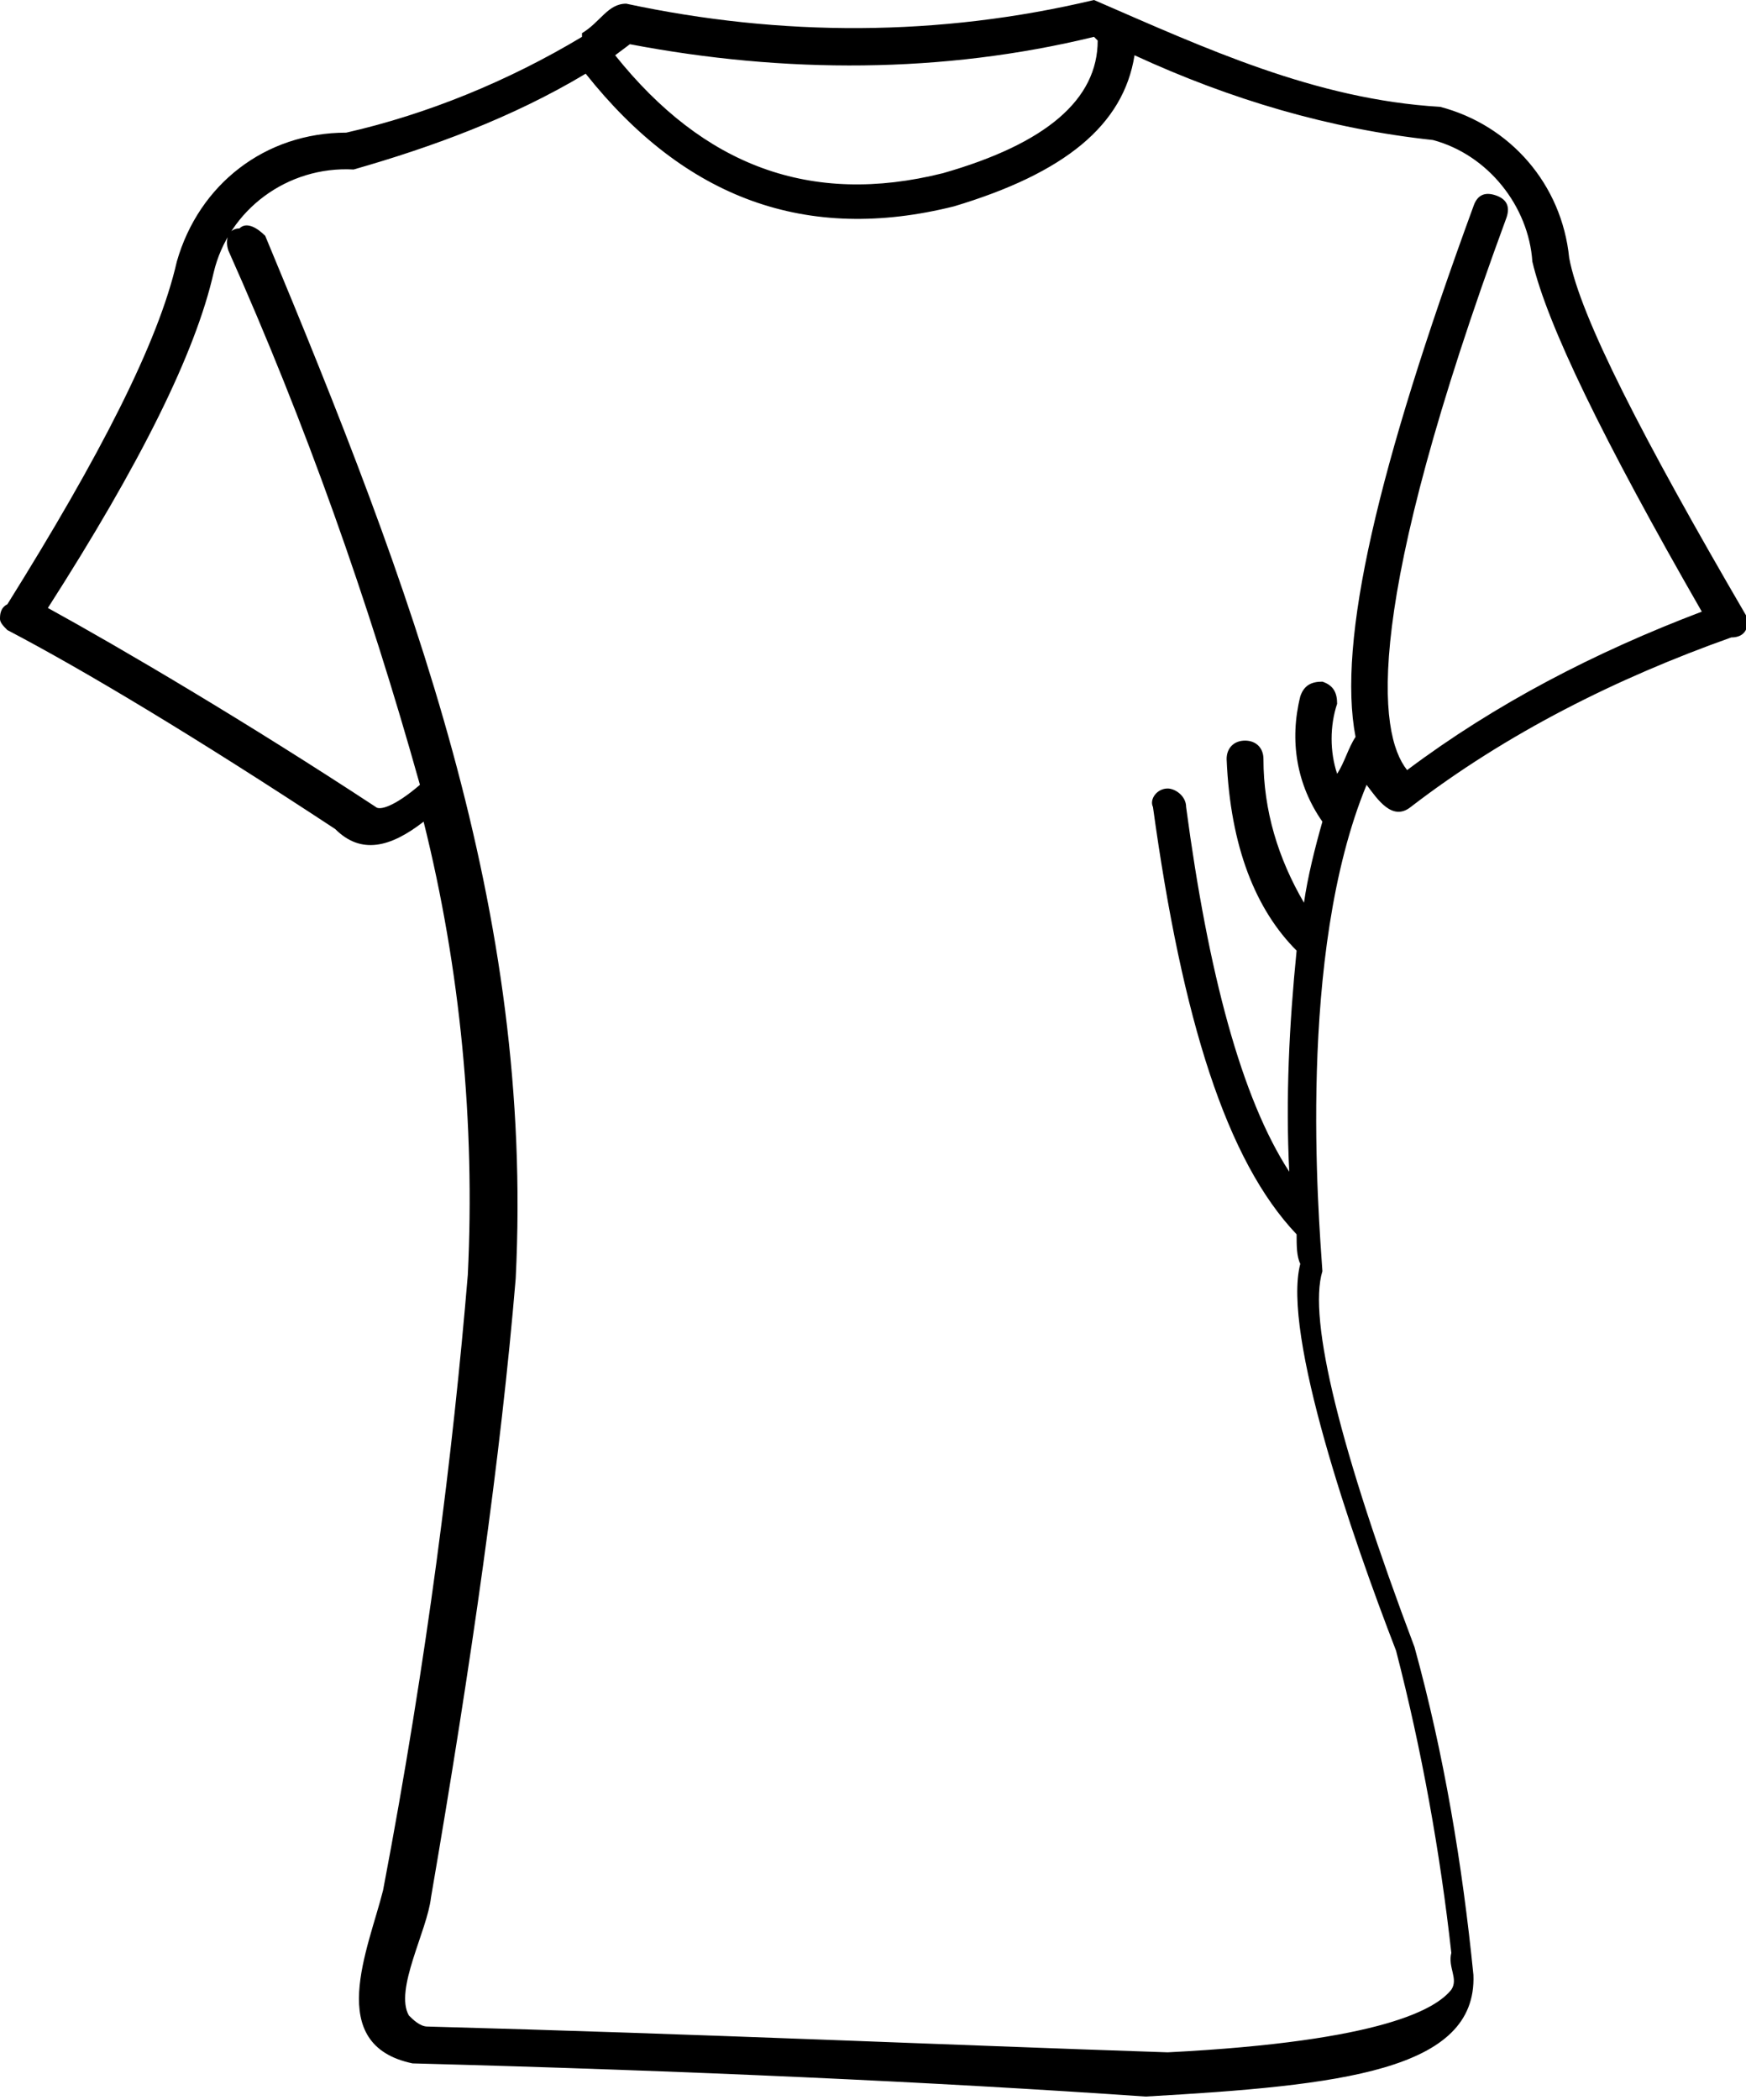 <?xml version="1.0" encoding="utf-8"?>
<!-- Generator: Adobe Illustrator 26.0.0, SVG Export Plug-In . SVG Version: 6.00 Build 0)  -->
<svg version="1.1" id="katman_1" xmlns="http://www.w3.org/2000/svg" xmlns:xlink="http://www.w3.org/1999/xlink" x="0px" y="0px"
	 viewBox="0 0 47.4 57" style="enable-background:new 0 0 47.4 57;" xml:space="preserve">
<g id="Layer_28">
	<path d="M47.4,16.7c-2.8-4.8-4.5-8.1-4.8-9.7c-0.2-2-1.6-3.6-3.5-4.1c-3.4-0.2-6.4-1.6-9.4-2.9C25.5,1,21.2,1,17,0.1
		c-0.5,0-0.7,0.5-1.2,0.8l0,0.1c-2,1.2-4.2,2.1-6.4,2.6c-2.2,0-4,1.4-4.6,3.5c-0.5,2.2-2.1,5.3-4.6,9.3C0,16.5,0,16.7,0,16.8
		c0,0.1,0.1,0.2,0.2,0.3c2.1,1.1,5.1,2.9,8.9,5.4c0.7,0.7,1.5,0.5,2.4-0.2c1,4,1.4,8.2,1.2,12.3c-0.4,4.8-1.1,10.4-2.3,16.7
		c-0.4,1.6-1.6,4.2,0.8,4.7c7.5,0.2,14.1,0.5,19.9,0.9c5.3-0.3,9-0.7,8.9-3.3c-0.3-3-0.8-6-1.6-8.9c-2-5.3-2.9-8.9-2.5-10.2
		c-0.1-1.5-0.7-8.6,1.2-13.2c0.3,0.4,0.7,1,1.2,0.6c2.6-2,5.6-3.5,8.7-4.6C47.4,17.3,47.5,17,47.4,16.7
		C47.4,16.7,47.4,16.7,47.4,16.7z M17.1,1.2C21.3,2,25.6,2,29.7,1l0.1,0.1c0,1.6-1.4,2.8-4.2,3.6c-3.6,0.9-6.5-0.2-8.9-3.2L17.1,1.2
		z M38.2,20.9c-0.8-1-1.2-4.4,2.7-15c0.1-0.3,0-0.5-0.3-0.6c-0.3-0.1-0.5,0-0.6,0.3c0,0,0,0,0,0c-2.6,7.1-3.7,11.8-3.2,14.4
		c-0.2,0.3-0.3,0.7-0.5,1c-0.2-0.6-0.2-1.3,0-1.9c0-0.3-0.1-0.5-0.4-0.6c-0.3,0-0.5,0.1-0.6,0.4c0,0,0,0,0,0
		c-0.3,1.2-0.1,2.4,0.6,3.4c-0.2,0.7-0.4,1.5-0.5,2.2c-0.7-1.2-1.1-2.5-1.1-3.9c0-0.3-0.2-0.5-0.5-0.5c-0.3,0-0.5,0.2-0.5,0.5
		c0.1,2.4,0.8,4.1,1.9,5.2c-0.2,2-0.3,4-0.2,6c-1.3-2-2.2-5.4-2.8-9.9c0-0.3-0.3-0.5-0.5-0.5c0,0,0,0,0,0c-0.3,0-0.5,0.3-0.4,0.5
		c0,0,0,0,0,0c0.8,5.8,2,9.6,3.9,11.6c0,0.3,0,0.6,0.1,0.8c-0.5,1.9,1.4,7.4,2.6,10.5c0.7,2.7,1.2,5.5,1.5,8.2c-0.1,0.4,0.2,0.7,0,1
		c-0.4,0.5-1.8,1.4-7.7,1.7C25.7,55.5,19,55.2,11.6,55c-0.2,0-0.4-0.2-0.5-0.3c-0.4-0.7,0.5-2.3,0.6-3.2c1.1-6.4,1.9-12,2.3-16.8
		c0.5-10-2.8-18.7-6.8-28.3C7,6.2,6.7,6,6.5,6.2C6.2,6.2,6.1,6.5,6.2,6.8c0,0,0,0,0,0c2.1,4.7,3.8,9.5,5.2,14.5
		c-0.7,0.6-1.1,0.7-1.2,0.6c-3.5-2.3-6.9-4.3-8.9-5.4c2.5-3.9,4-6.9,4.5-9.1c0.4-1.7,2-2.9,3.8-2.8C11.7,4,13.9,3.2,15.9,2
		c2.7,3.4,6,4.6,10,3.6c3-0.9,4.6-2.2,4.9-4.1c2.6,1.2,5.3,2,8.1,2.3c1.5,0.4,2.6,1.8,2.7,3.3c0.4,1.7,1.9,4.8,4.6,9.5
		C43.3,17.7,40.6,19.1,38.2,20.9z"/>
</g>
</svg>
